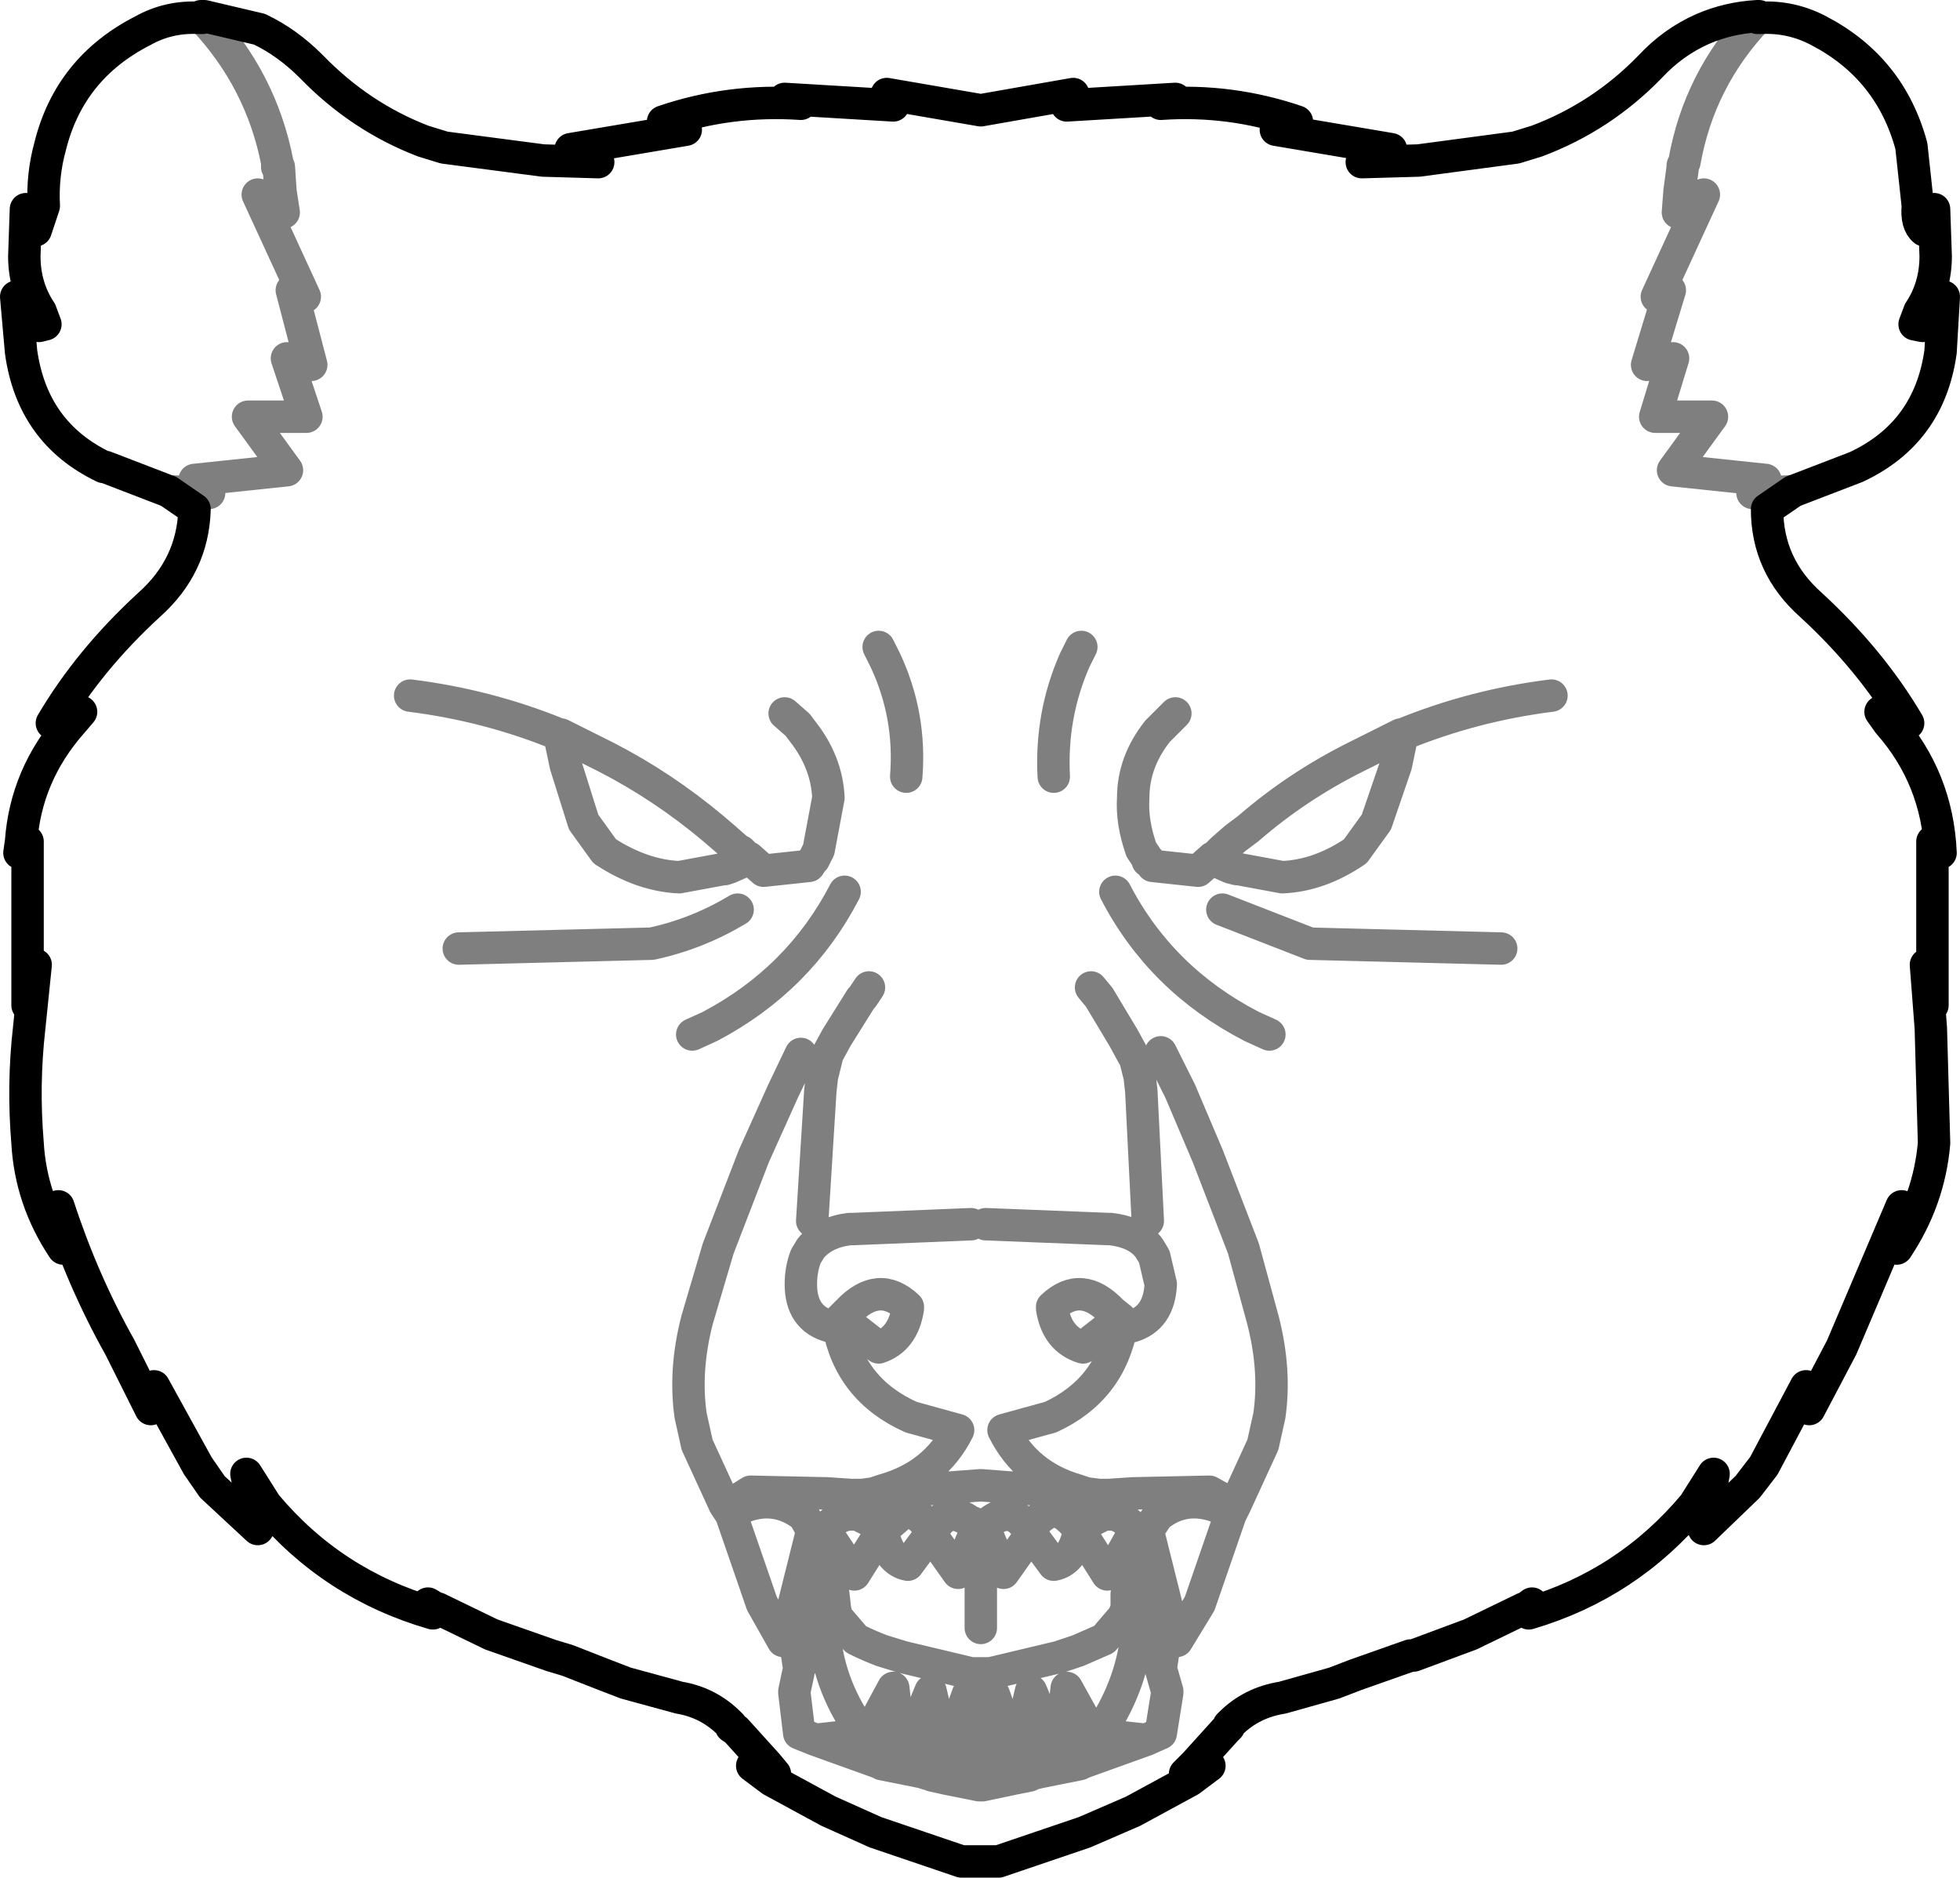 <?xml version="1.0" encoding="UTF-8" standalone="no"?>
<svg xmlns:xlink="http://www.w3.org/1999/xlink" height="57.9px" width="60.45px" xmlns="http://www.w3.org/2000/svg">
  <g transform="matrix(1.0, 0.0, 0.0, 1.0, -369.65, -158.95)">
    <path d="M423.85 159.5 L423.9 159.45 423.85 159.45 Q422.95 159.5 422.15 159.85 421.25 160.25 420.55 161.0 419.05 162.55 417.05 163.3 L416.4 163.5 413.4 163.9 411.65 163.95 412.55 163.55 409.0 162.95 409.65 162.7 Q407.6 162.0 405.45 162.15 L405.9 162.0 402.55 162.2 402.75 161.85 399.9 162.35 397.0 161.85 397.2 162.2 393.85 162.0 394.35 162.15 Q392.15 162.0 390.1 162.7 L390.8 162.95 387.25 163.55 388.1 163.95 386.4 163.9 383.35 163.5 382.7 163.3 Q380.75 162.55 379.25 161.0 378.5 160.25 377.65 159.85 L375.95 159.45 375.85 159.45 375.9 159.5 M374.85 174.1 L375.65 174.65 Q375.6 176.4 374.25 177.6 372.4 179.3 371.25 181.25 L372.15 180.9 371.85 181.25 Q370.45 182.85 370.3 184.9 L370.25 185.25 370.5 184.9 370.5 189.95 370.75 188.7 370.55 190.65 Q370.35 192.4 370.5 194.2 370.6 195.95 371.6 197.45 L371.45 196.15 Q372.2 198.45 373.35 200.5 L374.3 202.4 374.4 201.7 375.75 204.15 376.2 204.8 377.6 206.1 377.25 204.4 377.85 205.35 Q379.9 207.8 383.0 208.7 L382.85 208.4 383.1 208.55 383.15 208.55 384.8 209.35 386.65 210.0 387.15 210.15 388.3 210.6 388.95 210.85 390.6 211.3 Q391.5 211.45 392.15 212.1 L392.2 212.15 392.2 212.2 392.35 212.3 393.3 213.35 393.55 213.65 393.5 213.65 392.85 213.4 393.45 213.85 395.2 214.8 396.65 215.45 399.3 216.35 400.45 216.35 403.1 215.45 404.6 214.8 406.35 213.85 406.95 213.4 406.2 213.65 406.5 213.35 407.45 212.3 407.55 212.2 407.55 212.15 407.6 212.1 Q408.25 211.45 409.2 211.3 L410.8 210.85 411.45 210.6 413.15 210.0 413.25 210.0 415.0 209.35 416.65 208.55 416.7 208.55 416.9 208.4 416.8 208.7 Q419.85 207.8 421.9 205.35 L422.5 204.4 422.2 206.1 423.55 204.8 424.05 204.15 425.35 201.7 425.45 202.4 426.45 200.5 428.3 196.15 428.15 197.45 Q429.15 195.95 429.3 194.2 L429.2 190.65 429.05 188.7 429.25 189.95 429.25 184.9 429.5 185.25 Q429.4 182.95 427.9 181.25 L427.65 180.9 428.5 181.25 Q427.35 179.3 425.5 177.6 424.15 176.4 424.15 174.65 L424.95 174.1 426.9 173.35 Q429.15 172.3 429.5 169.8 L429.6 168.1 428.95 169.0 428.7 168.95 428.85 168.55 Q429.35 167.8 429.35 166.85 L429.3 165.4 429.0 166.05 Q428.75 165.85 428.8 165.3 L428.6 163.45 Q427.95 161.05 425.75 159.9 424.9 159.45 423.95 159.5 L423.9 159.45 M423.85 159.5 L423.95 159.5 M375.85 159.45 L375.8 159.5 375.9 159.5 M375.8 159.5 Q374.85 159.45 374.05 159.9 371.8 161.05 371.2 163.45 370.95 164.35 371.0 165.3 L370.75 166.05 370.45 165.4 370.4 166.85 Q370.4 167.8 370.9 168.55 L371.05 168.95 370.85 169.0 370.15 168.1 370.3 169.8 Q370.65 172.3 372.85 173.35 L372.9 173.35 374.85 174.1" fill="none" stroke="#000000" stroke-linecap="round" stroke-linejoin="round" stroke-width="1.0"/>
    <path d="M375.9 159.5 Q377.7 161.4 378.2 163.95 L378.2 164.05 378.2 164.1 378.25 164.1 378.3 164.85 378.4 165.5 378.1 165.45 377.6 164.95 379.05 168.1 378.85 168.1 378.65 167.9 379.25 170.2 378.5 170.0 379.1 171.8 377.3 171.8 378.5 173.45 375.65 173.75 376.1 174.15 374.85 174.1 M424.95 174.1 L423.7 174.15 424.1 173.75 421.25 173.45 422.45 171.8 420.7 171.8 421.25 170.0 420.45 170.2 421.15 167.9 420.95 168.1 420.75 168.1 422.2 164.95 421.65 165.45 421.4 165.5 421.45 164.85 421.55 164.1 421.55 164.05 421.6 163.95 Q422.05 161.4 423.85 159.5 M417.5 180.4 Q415.1 180.7 412.9 181.6 L412.7 182.55 412.1 184.3 411.45 185.2 Q410.35 185.95 409.2 186.0 L407.85 185.75 407.8 185.75 407.6 185.7 407.15 185.5 407.05 185.45 407.05 185.4 406.6 185.8 405.2 185.65 405.1 185.5 405.05 185.5 405.05 185.45 404.85 185.15 Q404.55 184.3 404.6 183.55 404.6 182.45 405.35 181.5 L405.55 181.3 405.9 180.95 M382.3 180.4 Q384.7 180.7 386.9 181.6 L386.95 181.6 388.35 182.3 Q390.1 183.2 391.65 184.5 L392.0 184.8 392.4 185.15 392.5 185.2 392.7 185.4 392.75 185.4 393.2 185.8 394.6 185.65 394.7 185.5 394.75 185.45 394.9 185.15 395.2 183.55 Q395.15 182.45 394.4 181.5 L394.25 181.3 393.85 180.95 M402.15 182.9 Q402.05 181.0 402.8 179.3 L403.0 178.9 M397.6 182.9 Q397.75 181.0 396.95 179.3 L396.75 178.9 M386.9 181.6 L387.1 182.55 387.65 184.3 388.3 185.2 Q389.45 185.95 390.6 186.0 L391.95 185.75 392.0 185.75 392.15 185.7 392.6 185.5 392.7 185.45 392.7 185.4 M395.7 186.45 Q394.3 189.15 391.55 190.6 L391.0 190.85 M399.6 196.7 L395.95 196.85 395.85 196.85 Q395.05 196.95 394.65 197.45 L394.5 197.7 Q394.35 198.1 394.35 198.55 394.35 199.6 395.25 199.85 L395.5 199.7 395.6 199.6 395.8 199.4 Q396.75 198.4 397.65 199.25 L397.65 199.3 Q397.5 200.25 396.75 200.5 L395.6 199.6 M405.45 191.4 L406.05 192.6 406.9 194.6 408.0 197.45 408.6 199.65 Q409.0 201.2 408.8 202.6 L408.6 203.5 407.75 205.35 407.6 205.65 406.65 208.4 405.95 209.55 405.7 208.75 405.45 210.4 405.65 211.1 405.65 211.15 405.45 212.4 405.0 212.6 403.05 213.3 402.95 213.35 401.7 213.6 401.5 213.65 401.4 213.7 400.9 213.8 399.95 214.0 399.85 214.0 398.85 213.8 398.4 213.7 398.3 213.65 398.25 213.65 398.1 213.6 396.85 213.35 396.75 213.3 394.8 212.6 394.3 212.4 394.15 211.15 394.15 211.1 394.3 210.4 394.05 208.75 393.8 209.55 393.15 208.4 392.2 205.65 392.0 205.35 391.15 203.5 390.95 202.6 Q390.75 201.2 391.15 199.65 L391.8 197.45 392.9 194.6 393.8 192.6 394.35 191.45 M392.4 187.0 Q391.15 187.75 389.75 188.05 L383.8 188.2 M405.05 196.6 L404.85 192.6 404.8 192.15 404.65 191.55 404.6 191.5 404.3 190.95 403.55 189.7 403.3 189.4 M394.7 196.6 L394.95 192.6 395.0 192.15 395.15 191.55 395.15 191.5 395.45 190.95 396.2 189.75 396.25 189.7 396.45 189.4 M400.05 196.7 L403.85 196.85 403.9 196.85 Q404.75 196.95 405.1 197.45 L405.25 197.7 405.45 198.55 Q405.4 199.6 404.55 199.85 L404.3 199.7 404.25 199.8 Q403.9 201.8 402.05 202.65 L400.6 203.05 Q401.3 204.45 402.85 204.9 L403.15 205.0 403.55 205.05 403.85 205.05 404.6 205.0 406.95 204.95 407.4 205.2 407.6 205.65 407.3 205.45 Q406.2 205.0 405.35 205.7 L405.05 206.15 405.7 208.75 M412.9 181.6 L412.85 181.6 411.45 182.3 Q409.65 183.2 408.15 184.5 L407.75 184.8 407.35 185.15 407.3 185.2 407.1 185.4 407.05 185.4 M404.05 186.45 Q405.45 189.15 408.25 190.6 L408.8 190.85 M407.35 187.0 L410.05 188.05 415.95 188.2 M405.0 208.65 L404.8 208.0 404.8 207.95 404.2 206.95 403.8 207.5 402.95 206.15 402.9 206.3 Q402.7 207.1 402.15 207.2 L401.45 206.25 400.6 207.45 400.0 206.05 399.9 206.05 399.8 206.05 399.75 206.15 399.2 207.45 398.35 206.25 397.65 207.2 Q397.1 207.1 396.9 206.3 L396.85 206.15 396.0 207.5 395.6 206.9 395.0 207.95 395.0 208.0 394.95 208.0 394.8 208.65 394.7 208.85 394.7 208.9 394.75 209.55 395.05 208.95 Q395.1 210.65 396.05 212.1 L396.1 212.25 396.5 212.3 397.2 211.0 397.35 212.35 397.8 212.45 398.35 211.1 398.7 212.6 399.0 212.6 399.5 211.2 399.65 211.55 399.75 212.1 399.75 212.55 400.0 212.55 400.0 212.1 400.3 211.2 400.8 212.6 401.1 212.6 401.45 211.1 402.0 212.45 402.4 212.35 402.55 211.0 403.3 212.35 403.65 212.25 403.75 212.1 Q404.65 210.65 404.75 208.95 L405.05 209.5 405.05 208.85 405.0 208.65 M405.45 210.4 L405.05 209.5 M404.3 199.7 L404.2 199.6 403.05 200.5 Q402.25 200.25 402.1 199.3 L402.1 199.25 Q403.0 198.4 403.95 199.4 L404.2 199.6 M395.5 199.7 L395.5 199.8 Q395.85 201.8 397.75 202.65 L399.2 203.05 Q398.5 204.45 396.9 204.9 L396.6 205.0 399.9 204.75 403.15 205.0 M399.75 206.15 L399.75 206.0 399.65 205.9 399.6 205.9 Q398.85 205.3 398.4 206.2 L398.3 206.05 Q397.95 205.55 397.55 205.55 L396.85 206.15 396.6 205.9 396.2 205.7 396.15 205.65 395.9 205.65 Q395.45 205.65 395.1 206.15 L395.6 206.9 M399.9 206.05 L399.75 206.0 399.8 206.05 M396.6 205.0 L396.25 205.05 395.9 205.05 395.15 205.0 392.8 204.95 392.4 205.2 392.2 205.65 392.5 205.45 Q393.55 205.0 394.45 205.7 L394.7 206.15 395.1 206.15 M404.4 208.1 L404.4 208.55 404.3 208.8 403.7 209.5 402.9 209.85 402.3 210.05 400.2 210.55 400.1 210.55 399.75 210.55 399.65 210.55 399.6 210.55 397.5 210.05 396.85 209.85 Q396.45 209.7 396.05 209.5 L395.45 208.8 395.4 208.55 395.35 208.1 M399.9 209.15 L399.9 206.85 M404.2 206.95 L404.65 206.15 Q404.3 205.65 403.9 205.65 L403.6 205.65 403.6 205.7 403.2 205.9 402.95 206.15 Q402.55 205.6 402.2 205.55 401.85 205.55 401.45 206.05 L401.4 206.2 Q400.9 205.3 400.15 205.9 L400.0 206.0 400.0 206.05 M400.0 206.0 L399.9 206.05 M394.05 208.75 L394.7 206.15 M405.0 212.6 L403.6 212.45 403.55 212.4 403.65 212.25 M402.4 212.35 L402.5 212.85 402.85 212.95 403.4 212.5 403.3 212.35 M400.0 212.55 L400.1 213.05 400.75 212.95 400.8 212.6 M401.1 212.6 L401.3 213.15 401.35 213.25 401.45 213.3 401.55 213.3 401.6 213.3 401.9 212.95 402.0 212.45 M397.8 212.45 Q397.75 212.7 397.85 212.95 L398.15 213.3 398.25 213.3 398.35 213.3 398.4 213.25 398.5 213.15 398.7 212.6 M399.0 212.6 L399.05 212.95 399.65 213.05 399.75 212.55 399.65 211.55 M396.5 212.3 L396.4 212.5 396.9 212.95 397.3 212.85 397.35 212.35 M396.1 212.25 L396.2 212.4 396.15 212.45 394.8 212.6 M394.75 209.55 L394.3 210.4 M405.05 206.15 L404.65 206.15" fill="none" stroke="#000000" stroke-linecap="round" stroke-linejoin="round" stroke-opacity="0.502" stroke-width="1.0"/>
  </g>
</svg>
